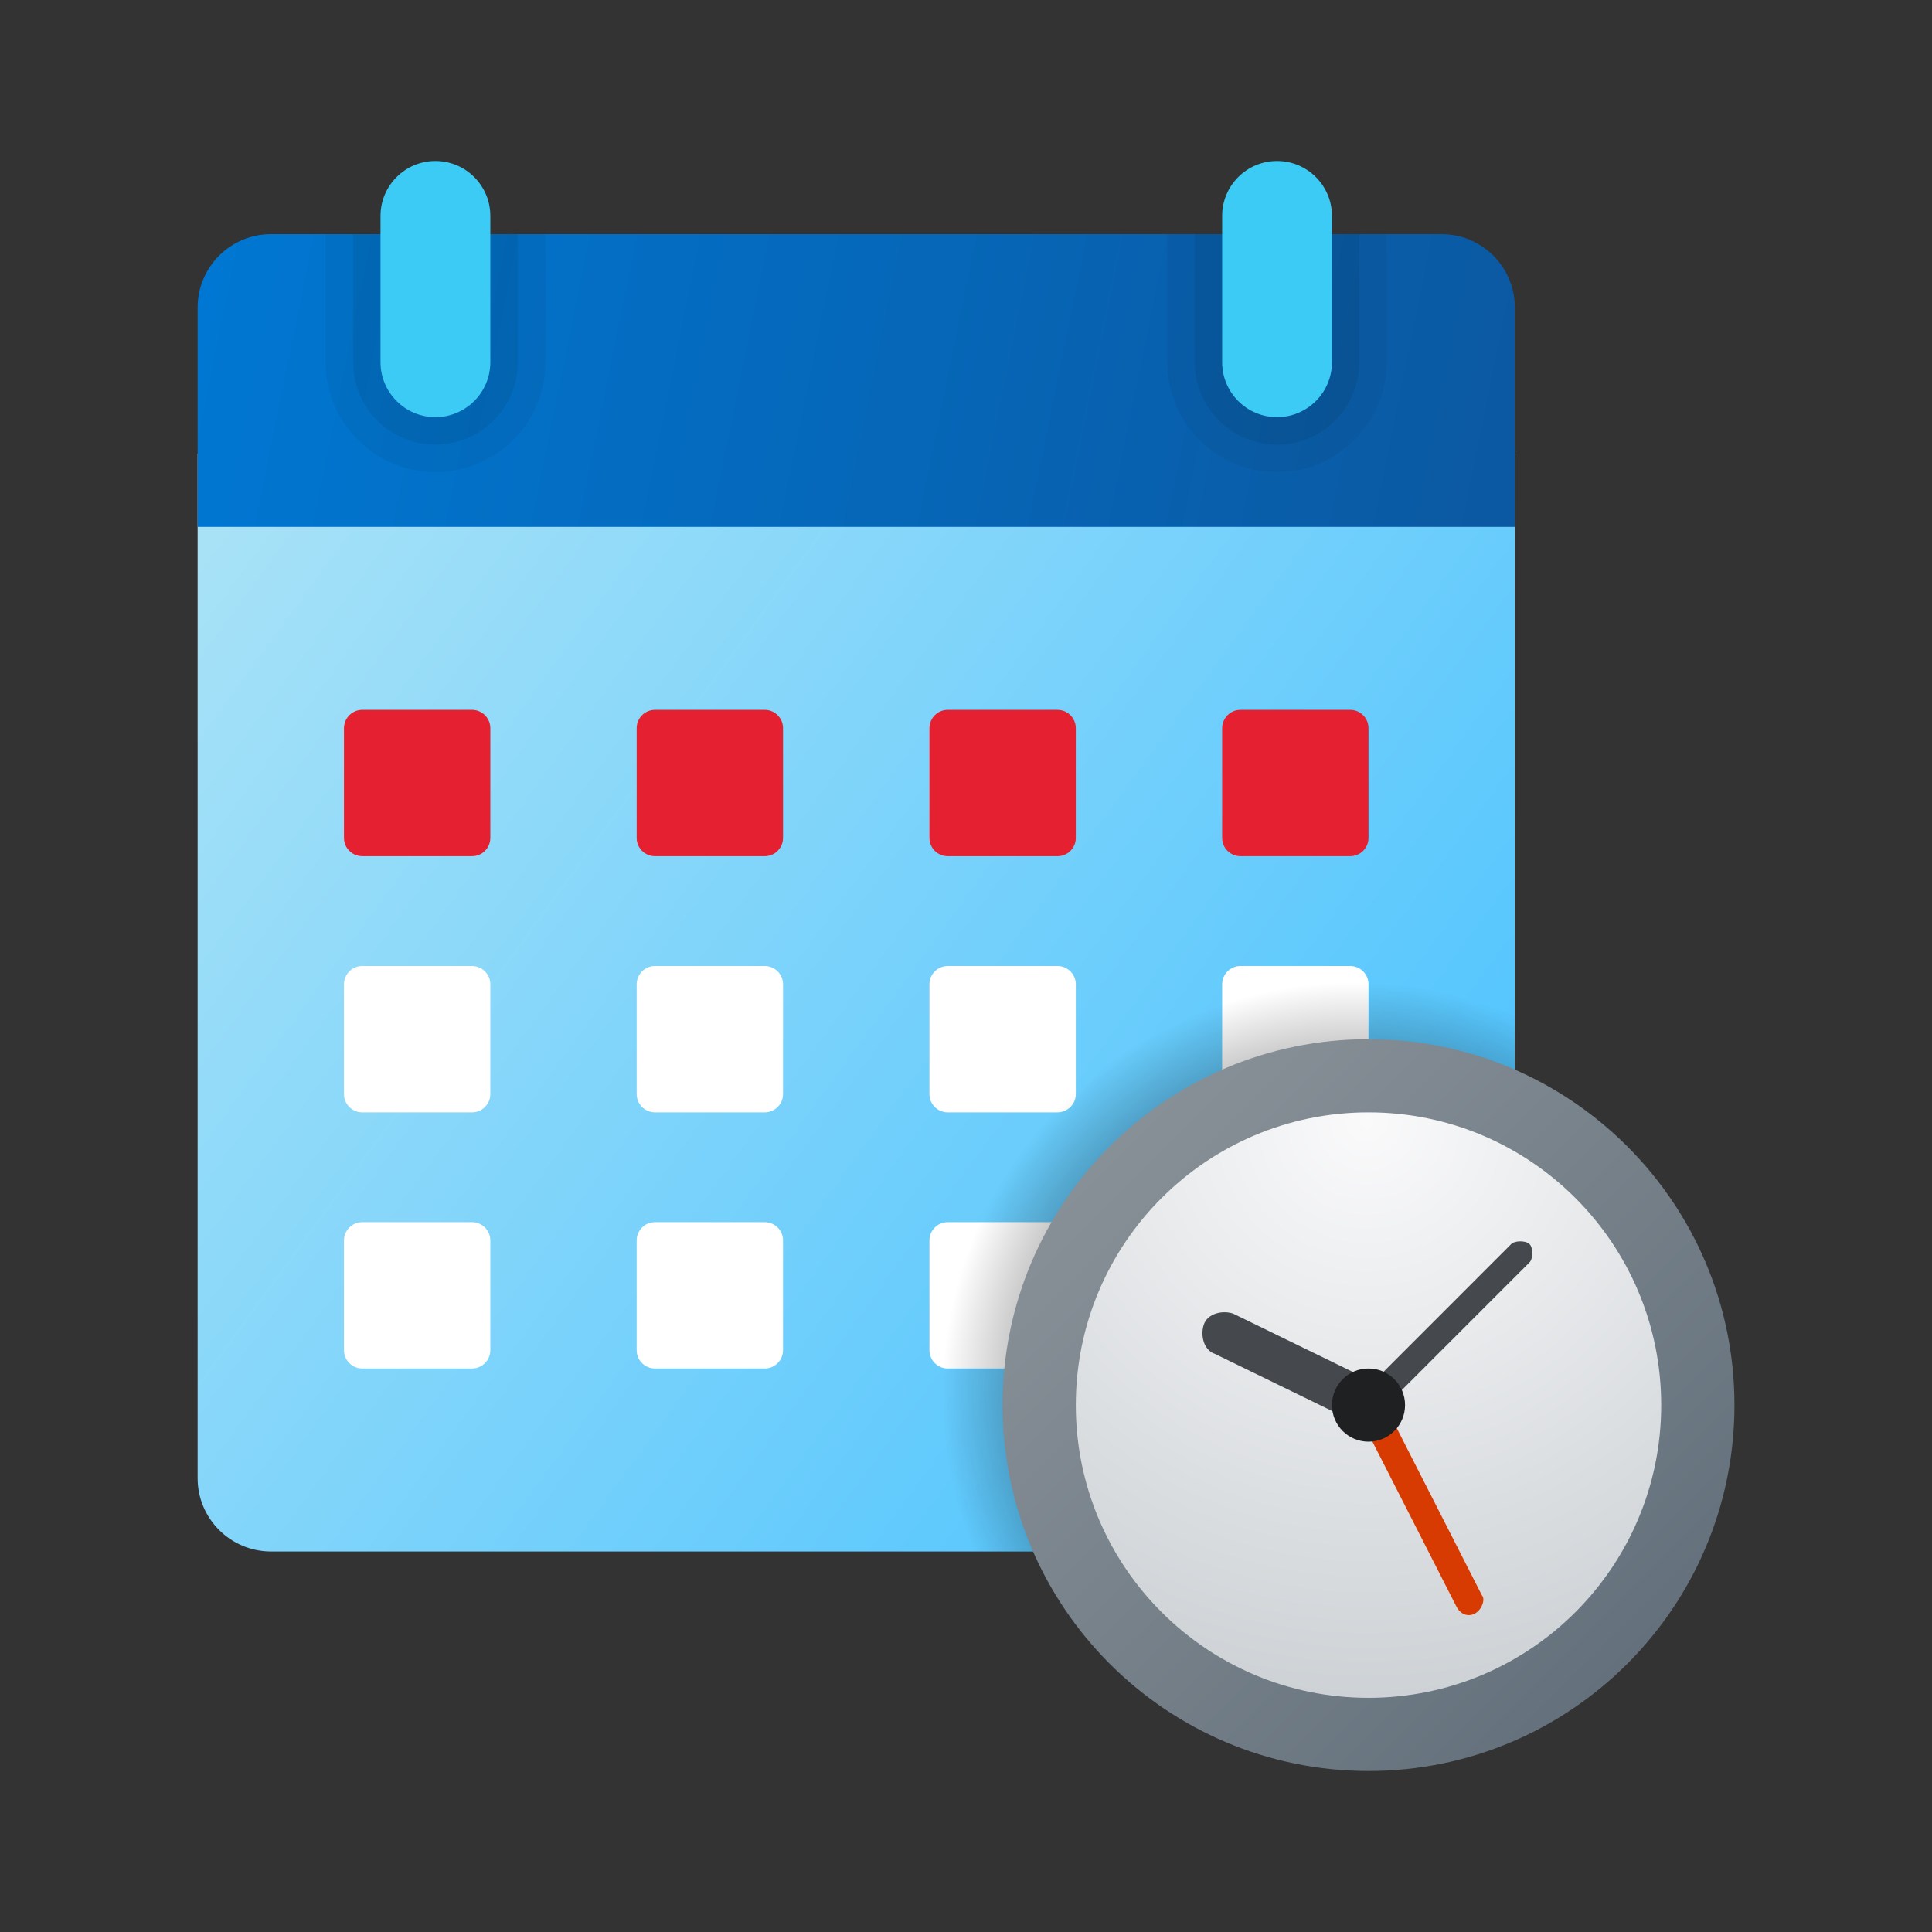 <svg width="24" height="24" viewBox="0 0 24 24" fill="none" xmlns="http://www.w3.org/2000/svg">
<rect x="0" y="0" width="24" height="24" fill="#333333" stroke="none"/>
<path d="M2.455 18.364V5.636H18.818V18.364C18.817 18.865 18.41 19.271 17.909 19.273H3.364C2.862 19.271 2.456 18.865 2.455 18.364Z" fill="url(#paint0_linear_40_5258)"/>
<path d="M18.818 3.818V6.545H2.455V3.818C2.456 3.317 2.862 2.91 3.364 2.909H17.909C18.41 2.91 18.817 3.317 18.818 3.818Z" fill="url(#paint1_linear_40_5258)"/>
<path opacity="0.05" d="M15.864 5.864C15.111 5.864 14.5 5.253 14.5 4.5V2.909H17.227V4.5C17.227 5.253 16.617 5.864 15.864 5.864Z" fill="black"/>
<path opacity="0.07" d="M15.864 5.523C15.299 5.523 14.841 5.065 14.841 4.5V4.5V2.909H16.886V4.5C16.886 5.065 16.429 5.523 15.864 5.523C15.864 5.523 15.864 5.523 15.864 5.523Z" fill="black"/>
<path opacity="0.05" d="M5.409 5.864C4.656 5.864 4.045 5.253 4.045 4.5V2.909H6.773V4.5C6.773 5.253 6.162 5.864 5.409 5.864Z" fill="black"/>
<path opacity="0.07" d="M5.409 5.523C4.845 5.523 4.386 5.065 4.386 4.5V4.5V2.909H6.432V4.5C6.432 5.065 5.974 5.523 5.409 5.523C5.41 5.523 5.409 5.523 5.409 5.523Z" fill="black"/>
<path d="M5.409 5.182C5.033 5.182 4.727 4.876 4.727 4.5V2.682C4.727 2.305 5.033 2 5.409 2C5.785 2 6.091 2.305 6.091 2.682V4.5C6.091 4.876 5.785 5.182 5.409 5.182Z" fill="#3CCBF4"/>
<path d="M15.409 8.818H16.773C16.898 8.818 17 8.92 17 9.046V10.409C17 10.535 16.898 10.636 16.773 10.636H15.409C15.284 10.636 15.182 10.535 15.182 10.409V9.046C15.182 8.92 15.284 8.818 15.409 8.818Z" fill="#E52030"/>
<path d="M15.409 15.182H16.773C16.898 15.182 17 15.284 17 15.409V16.773C17 16.898 16.898 17 16.773 17H15.409C15.284 17 15.182 16.898 15.182 16.773V15.409C15.182 15.284 15.284 15.182 15.409 15.182Z" fill="white"/>
<path d="M11.773 8.818H13.136C13.262 8.818 13.364 8.92 13.364 9.046V10.409C13.364 10.535 13.262 10.636 13.136 10.636H11.773C11.647 10.636 11.546 10.535 11.546 10.409V9.046C11.546 8.92 11.647 8.818 11.773 8.818Z" fill="#E52030"/>
<path d="M8.136 8.818H9.5C9.625 8.818 9.727 8.92 9.727 9.046V10.409C9.727 10.535 9.625 10.636 9.5 10.636H8.136C8.011 10.636 7.909 10.535 7.909 10.409V9.046C7.909 8.92 8.011 8.818 8.136 8.818Z" fill="#E52030"/>
<path d="M4.5 8.818H5.864C5.989 8.818 6.091 8.92 6.091 9.046V10.409C6.091 10.535 5.989 10.636 5.864 10.636H4.5C4.375 10.636 4.273 10.535 4.273 10.409V9.046C4.273 8.92 4.375 8.818 4.5 8.818Z" fill="#E52030"/>
<path d="M11.773 12H13.136C13.262 12 13.364 12.102 13.364 12.227V13.591C13.364 13.716 13.262 13.818 13.136 13.818H11.773C11.647 13.818 11.546 13.716 11.546 13.591V12.227C11.546 12.102 11.647 12 11.773 12Z" fill="white"/>
<path d="M11.773 15.182H13.136C13.262 15.182 13.364 15.284 13.364 15.409V16.773C13.364 16.898 13.262 17 13.136 17H11.773C11.647 17 11.546 16.898 11.546 16.773V15.409C11.546 15.284 11.647 15.182 11.773 15.182Z" fill="white"/>
<path d="M15.409 12H16.773C16.898 12 17 12.102 17 12.227V13.591C17 13.716 16.898 13.818 16.773 13.818H15.409C15.284 13.818 15.182 13.716 15.182 13.591V12.227C15.182 12.102 15.284 12 15.409 12Z" fill="white"/>
<path d="M8.136 12H9.5C9.625 12 9.727 12.102 9.727 12.227V13.591C9.727 13.716 9.625 13.818 9.5 13.818H8.136C8.011 13.818 7.909 13.716 7.909 13.591V12.227C7.909 12.102 8.011 12 8.136 12Z" fill="white"/>
<path d="M4.5 12H5.864C5.989 12 6.091 12.102 6.091 12.227V13.591C6.091 13.716 5.989 13.818 5.864 13.818H4.5C4.375 13.818 4.273 13.716 4.273 13.591V12.227C4.273 12.102 4.375 12 4.5 12Z" fill="white"/>
<path d="M8.136 15.182H9.5C9.625 15.182 9.727 15.284 9.727 15.409V16.773C9.727 16.898 9.625 17 9.5 17H8.136C8.011 17 7.909 16.898 7.909 16.773V15.409C7.909 15.284 8.011 15.182 8.136 15.182Z" fill="white"/>
<path d="M4.5 15.182H5.864C5.989 15.182 6.091 15.284 6.091 15.409V16.773C6.091 16.898 5.989 17 5.864 17H4.5C4.375 17 4.273 16.898 4.273 16.773V15.409C4.273 15.284 4.375 15.182 4.5 15.182Z" fill="white"/>
<path d="M15.864 5.182C15.487 5.182 15.182 4.876 15.182 4.5V2.682C15.182 2.305 15.487 2 15.864 2C16.24 2 16.546 2.305 16.546 2.682V4.5C16.546 4.876 16.24 5.182 15.864 5.182Z" fill="#3CCBF4"/>
<path opacity="0.2" d="M18.01 19.273C18.456 19.271 18.817 18.91 18.818 18.465V12.357C18.227 12.132 17.59 12 16.919 12C13.951 12 11.546 14.406 11.546 17.374C11.546 18.044 11.677 18.681 11.903 19.273H18.01Z" fill="url(#paint2_radial_40_5258)"/>
<path d="M17 22C19.51 22 21.546 19.965 21.546 17.454C21.546 14.944 19.51 12.909 17 12.909C14.49 12.909 12.454 14.944 12.454 17.454C12.454 19.965 14.49 22 17 22Z" fill="url(#paint3_linear_40_5258)"/>
<path d="M17 21.091C19.008 21.091 20.636 19.463 20.636 17.455C20.636 15.446 19.008 13.818 17 13.818C14.992 13.818 13.364 15.446 13.364 17.455C13.364 19.463 14.992 21.091 17 21.091Z" fill="url(#paint4_radial_40_5258)"/>
<path d="M18.318 20.046C18.227 20.091 18.136 20.046 18.091 19.955L16.864 17.546C16.818 17.455 16.864 17.364 16.954 17.318C17.046 17.273 17.136 17.318 17.182 17.409L18.409 19.818C18.454 19.864 18.409 20 18.318 20.046Z" fill="#D83B01"/>
<path d="M17 17.636C16.954 17.636 16.909 17.636 16.864 17.591C16.818 17.545 16.818 17.409 16.864 17.364L18.773 15.454C18.818 15.409 18.954 15.409 19 15.454C19.046 15.5 19.046 15.636 19 15.682L17.091 17.591C17.091 17.591 17.046 17.636 17 17.636Z" fill="#45494D"/>
<path d="M17 17.727C16.954 17.727 16.909 17.727 16.864 17.682L15.091 16.818C14.954 16.773 14.909 16.591 14.954 16.455C15 16.318 15.182 16.273 15.318 16.318L17.091 17.182C17.227 17.227 17.273 17.409 17.227 17.546C17.227 17.682 17.091 17.727 17 17.727Z" fill="#45494D"/>
<path d="M17 17.909C17.251 17.909 17.454 17.706 17.454 17.454C17.454 17.203 17.251 17 17 17C16.749 17 16.546 17.203 16.546 17.454C16.546 17.706 16.749 17.909 17 17.909Z" fill="#1E2021"/>
<defs>
<linearGradient id="paint0_linear_40_5258" x1="2.643" y1="6.392" x2="18.715" y2="18.131" gradientUnits="userSpaceOnUse">
<stop stop-color="#A8E2F7"/>
<stop offset="1" stop-color="#47C1FF"/>
</linearGradient>
<linearGradient id="paint1_linear_40_5258" x1="2.645" y1="3.185" x2="18.454" y2="6.4" gradientUnits="userSpaceOnUse">
<stop stop-color="#0077D2"/>
<stop offset="1" stop-color="#0B59A2"/>
</linearGradient>
<radialGradient id="paint2_radial_40_5258" cx="0" cy="0" r="1" gradientUnits="userSpaceOnUse" gradientTransform="translate(16.814 17.313) scale(5.106)">
<stop offset="0.847"/>
<stop offset="1" stop-opacity="0"/>
</radialGradient>
<linearGradient id="paint3_linear_40_5258" x1="13.786" y1="14.24" x2="20.214" y2="20.669" gradientUnits="userSpaceOnUse">
<stop stop-color="#889097"/>
<stop offset="1" stop-color="#64717C"/>
</linearGradient>
<radialGradient id="paint4_radial_40_5258" cx="0" cy="0" r="1" gradientUnits="userSpaceOnUse" gradientTransform="translate(16.976 13.903) scale(8.104)">
<stop stop-color="#FAFAFB"/>
<stop offset="1" stop-color="#C8CDD1"/>
</radialGradient>
</defs>
</svg>
